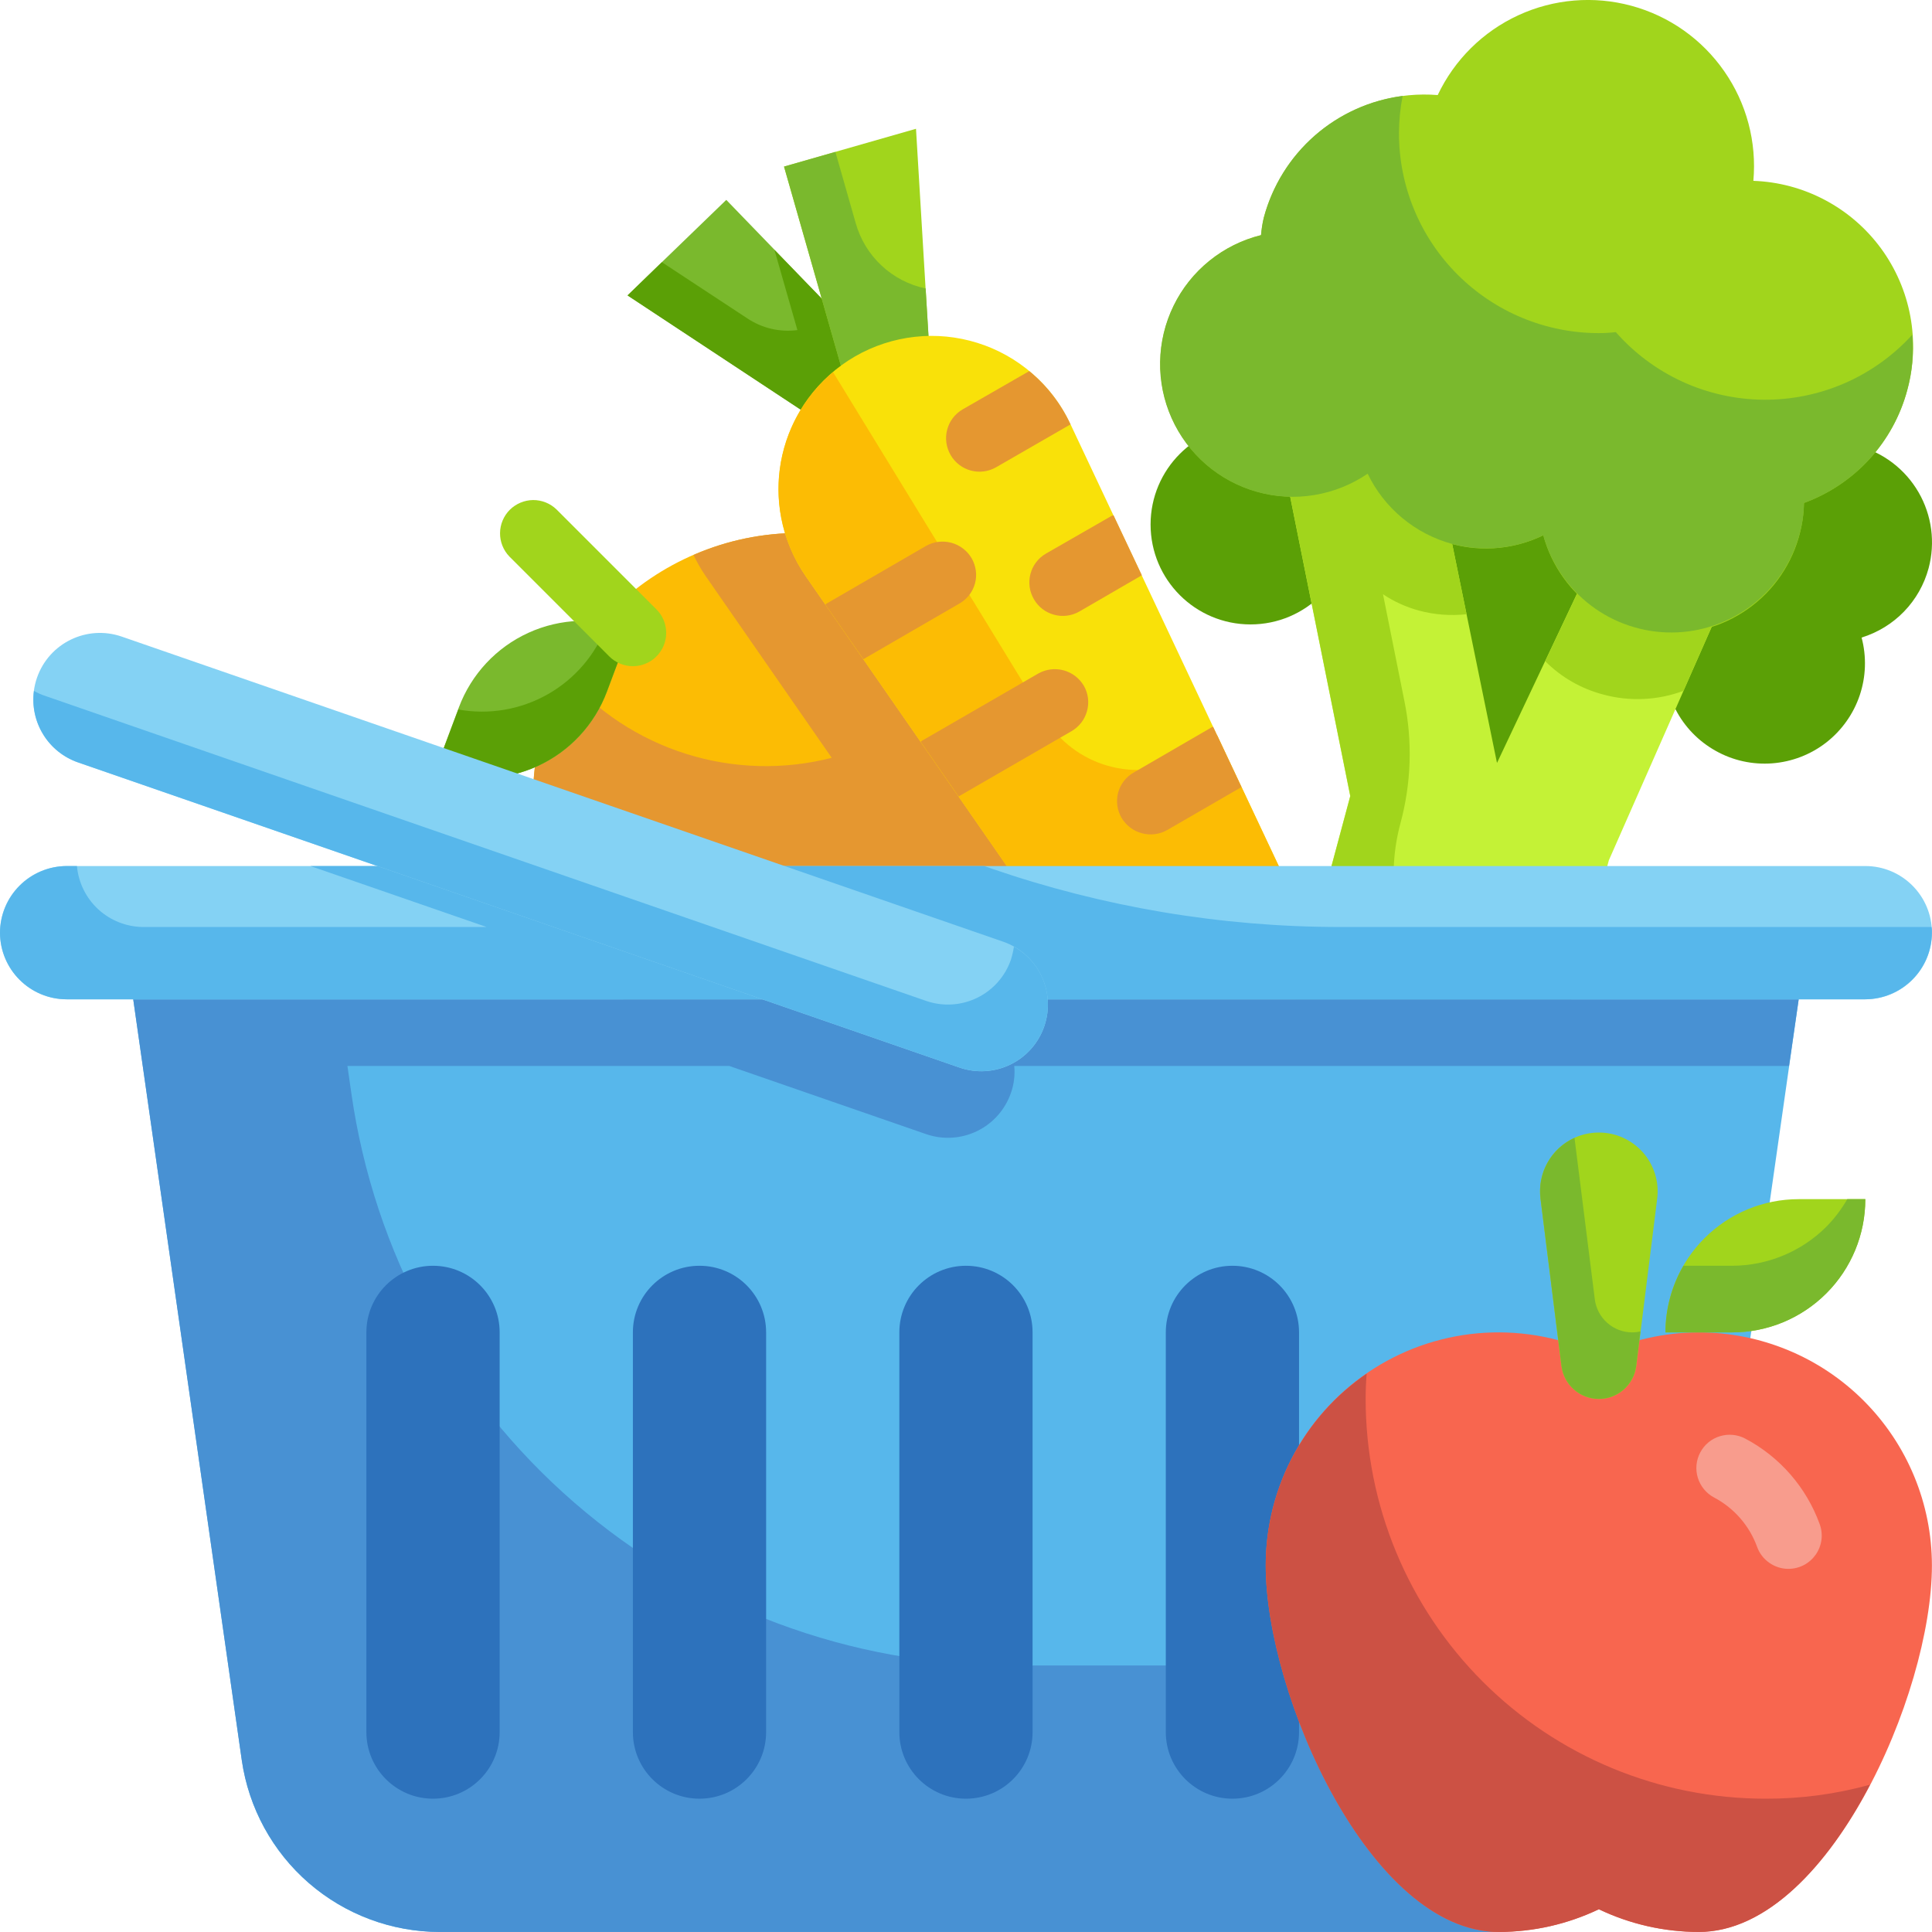 <?xml version="1.0" encoding="utf-8"?>
<svg viewBox="0 0.001 50 49.999" width="50" height="49.999" xmlns="http://www.w3.org/2000/svg">
  <path d="M 20.689 27.587 C 24.497 27.587 27.585 24.499 27.585 20.69 C 27.585 16.882 24.497 13.794 20.689 13.794 C 16.88 13.794 13.793 16.882 13.793 20.69 C 13.793 24.499 16.88 27.587 20.689 27.587 Z" fill="#FCBC04" transform="matrix(1, 0, 0, 1, 0, 3.552713678800501e-15)"/>
  <path d="M 27.585 20.69 C 27.585 22.52 26.858 24.273 25.565 25.567 C 24.272 26.86 22.518 27.587 20.689 27.587 C 18.86 27.587 17.106 26.86 15.812 25.567 C 14.519 24.273 13.793 22.52 13.793 20.69 C 13.79 19.556 14.071 18.438 14.611 17.441 C 15.447 18.411 16.537 19.128 17.759 19.512 C 18.98 19.896 20.285 19.931 21.525 19.613 L 18.266 14.915 C 18.146 14.74 18.039 14.555 17.948 14.363 C 18.812 13.985 19.746 13.791 20.689 13.794 C 22.518 13.794 24.272 14.521 25.565 15.814 C 26.858 17.107 27.585 18.861 27.585 20.69 Z" fill="#E59730" transform="matrix(1, 0, 0, 1, 0, 3.552713678800501e-15)"/>
  <path d="M 11.272 19.923 L 11.875 18.309 C 12.196 17.452 12.843 16.757 13.675 16.378 C 14.507 15.998 15.456 15.966 16.313 16.285 L 15.709 17.9 C 15.389 18.757 14.742 19.452 13.91 19.831 C 13.078 20.21 12.129 20.243 11.272 19.923 Z" fill="#7AB92D" transform="matrix(1, 0, 0, 1, 0, 3.552713678800501e-15)"/>
  <path d="M 16.31 16.285 L 15.706 17.897 C 15.386 18.753 14.741 19.446 13.91 19.827 C 13.08 20.207 12.131 20.241 11.275 19.923 L 11.862 18.363 C 12.657 18.507 13.479 18.366 14.181 17.966 C 14.885 17.566 15.424 16.931 15.706 16.173 L 15.723 16.122 C 15.923 16.163 16.118 16.217 16.31 16.285 Z" fill="#5BA006" transform="matrix(1, 0, 0, 1, 0, 3.552713678800501e-15)"/>
  <path d="M 16.379 17.242 C 16.15 17.242 15.931 17.151 15.769 16.99 L 13.183 14.404 C 13.026 14.241 12.939 14.023 12.941 13.798 C 12.943 13.571 13.034 13.355 13.193 13.195 C 13.354 13.036 13.57 12.945 13.796 12.942 C 14.022 12.941 14.24 13.028 14.402 13.185 L 16.988 15.771 C 17.109 15.891 17.191 16.045 17.224 16.212 C 17.257 16.379 17.241 16.553 17.175 16.71 C 17.11 16.867 16.999 17.002 16.858 17.097 C 16.716 17.191 16.549 17.242 16.379 17.242 Z" fill="#A1D51C" transform="matrix(1, 0, 0, 1, 0, 3.552713678800501e-15)"/>
  <path d="M 22.675 11.892 L 16.241 7.644 L 18.796 5.174 L 23.737 10.284 L 22.675 11.892 Z" fill="#7AB92D" transform="matrix(1, 0, 0, 1, 0, 3.552713678800501e-15)"/>
  <path d="M 23.74 10.286 L 22.671 11.889 L 16.241 7.648 L 17.129 6.786 L 19.344 8.243 C 19.725 8.496 20.184 8.603 20.637 8.544 L 20.042 6.467 L 23.74 10.286 Z" fill="#5BA006" transform="matrix(1, 0, 0, 1, 0, 3.552713678800501e-15)"/>
  <path d="M 24.168 11.03 L 23.706 3.334 L 20.289 4.312 L 22.244 11.146 L 24.168 11.03 Z" fill="#A1D51C" transform="matrix(1, 0, 0, 1, 0, 3.552713678800501e-15)"/>
  <path d="M 24.171 11.027 L 22.24 11.148 L 20.292 4.312 L 21.62 3.932 L 22.146 5.777 C 22.265 6.197 22.496 6.577 22.815 6.875 C 23.134 7.173 23.528 7.377 23.956 7.467 L 24.171 11.027 Z" fill="#7AB92D" transform="matrix(1, 0, 0, 1, 0, 3.552713678800501e-15)"/>
  <path d="M 32.473 27.139 C 31.862 27.492 31.142 27.601 30.453 27.448 C 29.765 27.294 29.161 26.887 28.758 26.307 L 20.853 14.915 C 20.541 14.464 20.327 13.954 20.222 13.417 C 20.117 12.879 20.125 12.325 20.245 11.791 C 20.365 11.256 20.594 10.752 20.918 10.311 C 21.242 9.869 21.654 9.499 22.128 9.225 C 22.603 8.951 23.13 8.778 23.676 8.718 C 24.221 8.657 24.773 8.711 25.296 8.875 C 25.82 9.038 26.304 9.31 26.717 9.67 C 27.131 10.03 27.465 10.473 27.699 10.969 L 33.61 23.51 C 33.91 24.147 33.959 24.874 33.749 25.546 C 33.537 26.218 33.082 26.787 32.473 27.139 Z" fill="#F9E109" transform="matrix(1, 0, 0, 1, 0, 3.552713678800501e-15)"/>
  <path d="M 32.473 27.138 C 31.862 27.491 31.142 27.602 30.454 27.449 C 29.766 27.295 29.16 26.889 28.757 26.311 L 20.853 14.915 C 20.29 14.104 20.051 13.113 20.181 12.136 C 20.312 11.158 20.803 10.264 21.559 9.631 L 27.042 18.587 C 27.412 19.187 27.994 19.627 28.671 19.82 C 29.35 20.013 30.075 19.946 30.706 19.63 C 31.006 19.481 31.275 19.276 31.499 19.027 L 33.611 23.509 C 33.911 24.146 33.96 24.873 33.749 25.545 C 33.538 26.218 33.083 26.786 32.473 27.138 Z" fill="#FCBC04" transform="matrix(1, 0, 0, 1, 0, 3.552713678800501e-15)"/>
  <path d="M 24.827 15.622 L 22.344 17.061 L 21.361 15.648 C 21.379 15.63 21.4 15.616 21.422 15.604 L 23.965 14.13 C 24.164 14.017 24.4 13.988 24.621 14.048 C 24.841 14.107 25.03 14.252 25.146 14.449 C 25.202 14.547 25.239 14.655 25.254 14.767 C 25.27 14.879 25.262 14.993 25.232 15.103 C 25.202 15.211 25.152 15.314 25.082 15.403 C 25.012 15.491 24.926 15.566 24.827 15.622 Z" fill="#E59730" transform="matrix(1, 0, 0, 1, 0, 3.552713678800501e-15)"/>
  <path d="M 24.602 11.777 C 24.546 11.679 24.508 11.571 24.492 11.458 C 24.477 11.346 24.483 11.231 24.513 11.122 C 24.541 11.012 24.591 10.909 24.66 10.819 C 24.729 10.729 24.815 10.653 24.913 10.596 L 26.637 9.605 C 27.088 9.974 27.45 10.439 27.697 10.967 L 27.706 10.984 C 27.701 10.988 27.695 10.992 27.689 10.993 L 25.775 12.096 C 25.577 12.208 25.343 12.238 25.123 12.178 C 24.903 12.118 24.716 11.974 24.602 11.777 Z" fill="#E59730" transform="matrix(1, 0, 0, 1, 0, 3.552713678800501e-15)"/>
  <path d="M 28.051 17.751 C 28.164 17.949 28.193 18.183 28.132 18.403 C 28.073 18.622 27.929 18.809 27.732 18.923 L 24.809 20.613 L 23.827 19.199 C 23.845 19.182 23.865 19.167 23.887 19.156 L 26.87 17.432 C 27.069 17.319 27.305 17.29 27.526 17.349 C 27.747 17.409 27.935 17.553 28.051 17.751 Z" fill="#E59730" transform="matrix(1, 0, 0, 1, 0, 3.552713678800501e-15)"/>
  <path d="M 27.068 14.329 L 28.749 13.363 C 28.775 13.354 28.792 13.337 28.818 13.337 L 29.551 14.889 L 27.93 15.829 C 27.732 15.941 27.498 15.971 27.278 15.91 C 27.058 15.851 26.871 15.707 26.758 15.51 C 26.701 15.411 26.663 15.304 26.647 15.191 C 26.632 15.079 26.639 14.964 26.668 14.854 C 26.696 14.745 26.746 14.642 26.815 14.552 C 26.884 14.461 26.97 14.385 27.068 14.329 Z" fill="#E59730" transform="matrix(1, 0, 0, 1, 0, 3.552713678800501e-15)"/>
  <path d="M 32.128 20.371 L 30.206 21.483 C 30.007 21.596 29.771 21.625 29.551 21.565 C 29.329 21.506 29.141 21.362 29.025 21.165 C 28.968 21.067 28.931 20.958 28.916 20.846 C 28.901 20.734 28.909 20.621 28.938 20.511 C 28.968 20.402 29.02 20.3 29.088 20.211 C 29.158 20.121 29.245 20.047 29.344 19.992 L 31.335 18.837 C 31.352 18.823 31.374 18.815 31.395 18.811 L 32.128 20.371 Z" fill="#E59730" transform="matrix(1, 0, 0, 1, 0, 3.552713678800501e-15)"/>
  <path d="M 38.802 20.503 C 41.183 20.503 43.112 18.573 43.112 16.193 C 43.112 13.812 41.183 11.883 38.802 11.883 C 36.422 11.883 34.492 13.812 34.492 16.193 C 34.492 18.573 36.422 20.503 38.802 20.503 Z" fill="#5BA006" transform="matrix(1, 0, 0, 1, 0, 3.552713678800501e-15)"/>
  <path d="M 32.363 16.161 C 33.792 16.161 34.949 15.004 34.949 13.575 C 34.949 12.147 33.792 10.989 32.363 10.989 C 30.935 10.989 29.777 12.147 29.777 13.575 C 29.777 15.004 30.935 16.161 32.363 16.161 Z" fill="#5BA006" transform="matrix(1, 0, 0, 1, 0, 3.552713678800501e-15)"/>
  <path d="M 49.912 14.707 C 50 14.379 50.022 14.036 49.978 13.699 C 49.933 13.362 49.823 13.037 49.653 12.743 C 49.483 12.449 49.257 12.191 48.987 11.984 C 48.717 11.777 48.409 11.625 48.082 11.537 C 47.753 11.449 47.411 11.428 47.074 11.472 C 46.737 11.517 46.412 11.627 46.118 11.797 C 45.523 12.14 45.09 12.705 44.912 13.368 C 44.8 13.799 44.802 14.252 44.917 14.682 C 44.429 14.829 43.996 15.117 43.671 15.51 C 43.345 15.903 43.142 16.382 43.087 16.889 C 43.033 17.396 43.128 17.907 43.363 18.359 C 43.596 18.813 43.959 19.186 44.404 19.434 C 44.849 19.684 45.358 19.795 45.866 19.756 C 46.374 19.717 46.86 19.53 47.263 19.217 C 47.664 18.904 47.966 18.48 48.129 17.997 C 48.292 17.514 48.309 16.993 48.178 16.501 C 48.595 16.372 48.973 16.141 49.276 15.828 C 49.58 15.514 49.798 15.129 49.912 14.707 Z" fill="#5BA006" transform="matrix(1, 0, 0, 1, 0, 3.552713678800501e-15)"/>
  <path d="M 42.861 11.034 L 38.742 19.746 L 36.81 10.305 L 33.033 11.077 L 34.943 20.602 L 33.181 27.181 L 39.841 28.966 L 41.637 22.265 L 46.192 11.926 L 42.861 11.034 Z" fill="#C4F236" transform="matrix(1, 0, 0, 1, 0, 3.552713678800501e-15)"/>
  <path d="M 39.904 27.656 L 40.171 27.725 L 39.843 28.966 L 33.18 27.182 L 34.947 20.604 L 33.033 11.079 L 36.809 10.303 L 37.955 15.897 C 37.542 15.943 37.124 15.91 36.723 15.803 C 36.392 15.713 36.077 15.571 35.792 15.38 L 36.343 18.13 C 36.56 19.187 36.524 20.279 36.24 21.32 C 35.888 22.645 36.076 24.057 36.763 25.245 C 37.449 26.432 38.579 27.299 39.904 27.656 Z" fill="#A1D51C" transform="matrix(1, 0, 0, 1, 0, 3.552713678800501e-15)"/>
  <path d="M 46.196 11.924 L 43.567 17.88 C 42.902 18.128 42.175 18.161 41.49 17.975 C 40.922 17.826 40.404 17.528 39.99 17.113 L 42.86 11.036 L 46.196 11.924 Z" fill="#A1D51C" transform="matrix(1, 0, 0, 1, 0, 3.552713678800501e-15)"/>
  <path d="M 49.359 10.098 C 49.53 9.474 49.557 8.82 49.439 8.184 C 49.321 7.549 49.061 6.948 48.678 6.426 C 48.295 5.906 47.8 5.478 47.228 5.176 C 46.656 4.873 46.024 4.704 45.377 4.681 C 45.467 3.676 45.2 2.67 44.622 1.843 C 44.046 1.014 43.196 0.415 42.222 0.151 C 41.248 -0.114 40.212 -0.027 39.296 0.395 C 38.379 0.817 37.64 1.549 37.208 2.461 C 36.205 2.381 35.205 2.654 34.383 3.234 C 33.561 3.814 32.968 4.663 32.706 5.635 C 32.674 5.783 32.65 5.933 32.633 6.085 C 32.146 6.207 31.691 6.433 31.301 6.749 C 30.911 7.065 30.594 7.462 30.375 7.914 C 30.155 8.365 30.036 8.86 30.028 9.362 C 30.019 9.864 30.121 10.362 30.325 10.82 C 30.531 11.279 30.833 11.686 31.213 12.016 C 31.592 12.344 32.039 12.586 32.522 12.723 C 33.005 12.861 33.512 12.892 34.008 12.811 C 34.504 12.732 34.976 12.545 35.392 12.263 C 35.585 12.667 35.856 13.03 36.19 13.328 C 36.524 13.627 36.912 13.857 37.336 14.005 C 37.758 14.153 38.206 14.216 38.653 14.19 C 39.1 14.164 39.538 14.05 39.941 13.854 C 40.157 14.653 40.654 15.346 41.34 15.807 C 42.027 16.268 42.856 16.466 43.677 16.364 C 44.497 16.262 45.253 15.867 45.807 15.253 C 46.359 14.638 46.671 13.844 46.686 13.017 C 47.333 12.78 47.914 12.392 48.379 11.884 C 48.845 11.375 49.181 10.763 49.359 10.098 Z" fill="#A1D51C" transform="matrix(1, 0, 0, 1, 0, 3.552713678800501e-15)"/>
  <path d="M 49.489 8.665 C 49.532 9.146 49.488 9.631 49.36 10.096 C 49.182 10.762 48.846 11.375 48.381 11.884 C 47.916 12.392 47.335 12.781 46.688 13.018 C 46.684 13.286 46.647 13.553 46.576 13.811 C 46.383 14.541 45.954 15.187 45.358 15.649 C 44.76 16.111 44.028 16.365 43.273 16.37 C 42.519 16.374 41.783 16.131 41.18 15.676 C 40.578 15.222 40.141 14.581 39.938 13.854 C 39.206 14.21 38.371 14.289 37.585 14.079 C 37.111 13.95 36.67 13.722 36.292 13.408 C 35.914 13.094 35.608 12.702 35.395 12.26 C 34.98 12.543 34.507 12.732 34.011 12.813 C 33.515 12.895 33.006 12.866 32.523 12.729 C 32.038 12.592 31.591 12.35 31.21 12.022 C 30.83 11.692 30.526 11.284 30.321 10.825 C 30.116 10.366 30.014 9.867 30.023 9.364 C 30.032 8.862 30.15 8.367 30.371 7.915 C 30.592 7.462 30.909 7.065 31.3 6.75 C 31.693 6.433 32.149 6.207 32.637 6.088 C 32.646 5.937 32.669 5.787 32.706 5.639 C 32.923 4.815 33.381 4.075 34.021 3.513 C 34.662 2.951 35.455 2.592 36.3 2.484 C 36.238 2.802 36.206 3.126 36.205 3.45 C 36.205 4.821 36.75 6.137 37.721 7.107 C 38.691 8.077 40.006 8.622 41.378 8.622 C 41.525 8.622 41.672 8.613 41.817 8.596 C 42.296 9.14 42.883 9.577 43.541 9.879 C 44.199 10.18 44.914 10.339 45.638 10.346 C 46.362 10.352 47.079 10.206 47.743 9.917 C 48.407 9.627 49.001 9.2 49.489 8.665 Z" fill="#7AB92D" transform="matrix(1, 0, 0, 1, 0, 3.552713678800501e-15)"/>
  <path d="M 38.619 50 L 11.379 50 C 10.134 50 8.931 49.55 7.99 48.735 C 7.05 47.919 6.435 46.792 6.258 45.559 L 3.448 25.863 L 46.55 25.863 L 43.736 45.559 C 43.56 46.791 42.946 47.919 42.006 48.734 C 41.066 49.55 39.864 49.999 38.619 50 Z" fill="#57B7EB" transform="matrix(1, 0, 0, 1, 0, 3.552713678800501e-15)"/>
  <path d="M 18.87 27.587 L 8.991 27.587 L 9.094 28.302 C 9.681 32.411 11.729 36.171 14.865 38.89 C 18.001 41.609 22.012 43.105 26.163 43.103 L 42.929 43.103 C 43.328 43.106 43.724 43.059 44.11 42.965 L 43.74 45.56 C 43.561 46.791 42.945 47.917 42.005 48.732 C 41.065 49.547 39.863 49.997 38.619 50 L 11.379 50 C 10.135 49.997 8.933 49.547 7.993 48.732 C 7.053 47.917 6.438 46.791 6.258 45.56 L 3.448 25.863 L 46.55 25.863 L 46.3 27.587 L 26.249 27.587 C 26.271 27.823 26.242 28.061 26.163 28.285 C 26.014 28.717 25.7 29.072 25.289 29.272 C 24.878 29.473 24.405 29.502 23.973 29.354 L 18.87 27.587 Z" fill="#4891D3" transform="matrix(1, 0, 0, 1, 0, 3.552713678800501e-15)"/>
  <path d="M 48.274 22.414 L 1.724 22.414 C 0.772 22.414 0 23.186 0 24.139 C 0 25.091 0.772 25.863 1.724 25.863 L 48.274 25.863 C 49.226 25.863 49.998 25.091 49.998 24.139 C 49.998 23.186 49.226 22.414 48.274 22.414 Z" fill="#84D2F4" transform="matrix(1, 0, 0, 1, 0, 3.552713678800501e-15)"/>
  <path d="M 26.723 34.483 C 26.723 33.53 25.952 32.759 24.999 32.759 C 24.047 32.759 23.275 33.53 23.275 34.483 L 23.275 44.827 C 23.275 45.78 24.047 46.551 24.999 46.551 C 25.952 46.551 26.723 45.78 26.723 44.827 L 26.723 34.483 Z" fill="#2D72BC" transform="matrix(1, 0, 0, 1, 0, 3.552713678800501e-15)"/>
  <path d="M 33.619 34.483 C 33.619 33.53 32.848 32.759 31.895 32.759 C 30.944 32.759 30.171 33.53 30.171 34.483 L 30.171 44.827 C 30.171 45.78 30.944 46.551 31.895 46.551 C 32.848 46.551 33.619 45.78 33.619 44.827 L 33.619 34.483 Z" fill="#2D72BC" transform="matrix(1, 0, 0, 1, 0, 3.552713678800501e-15)"/>
  <path d="M 12.931 34.483 C 12.931 33.53 12.159 32.759 11.206 32.759 C 10.255 32.759 9.482 33.53 9.482 34.483 L 9.482 44.827 C 9.482 45.78 10.255 46.551 11.206 46.551 C 12.159 46.551 12.931 45.78 12.931 44.827 L 12.931 34.483 Z" fill="#2D72BC" transform="matrix(1, 0, 0, 1, 0, 3.552713678800501e-15)"/>
  <path d="M 19.827 34.483 C 19.827 33.53 19.055 32.759 18.103 32.759 C 17.151 32.759 16.379 33.53 16.379 34.483 L 16.379 44.827 C 16.379 45.78 17.151 46.551 18.103 46.551 C 19.055 46.551 19.827 45.78 19.827 44.827 L 19.827 34.483 Z" fill="#2D72BC" transform="matrix(1, 0, 0, 1, 0, 3.552713678800501e-15)"/>
  <path d="M 49.998 24.139 C 49.995 24.595 49.812 25.032 49.489 25.354 C 49.167 25.676 48.73 25.859 48.274 25.863 L 1.724 25.863 C 1.267 25.861 0.829 25.679 0.507 25.356 C 0.184 25.033 0.002 24.595 0 24.139 C 0.003 23.683 0.186 23.245 0.509 22.923 C 0.832 22.601 1.268 22.418 1.724 22.414 L 1.991 22.414 C 2.03 22.844 2.227 23.243 2.544 23.535 C 2.861 23.826 3.276 23.989 3.707 23.992 L 12.594 23.992 L 8.034 22.414 L 25.473 22.414 L 25.646 22.475 C 28.55 23.476 31.6 23.989 34.671 23.992 L 49.989 23.992 C 49.997 24.04 50 24.089 49.998 24.139 Z" fill="#57B7EB" transform="matrix(1, 0, 0, 1, 0, 3.552713678800501e-15)"/>
  <path d="M 3.15 16.476 C 2.251 16.165 1.269 16.641 0.957 17.541 C 0.646 18.441 1.122 19.423 2.022 19.734 L 24.832 27.63 C 25.732 27.941 26.714 27.464 27.025 26.564 C 27.336 25.664 26.859 24.682 25.959 24.371 L 3.15 16.476 Z" fill="#84D2F4" transform="matrix(1, 0, 0, 1, 0, 3.552713678800501e-15)"/>
  <path d="M 27.025 26.561 C 26.876 26.993 26.562 27.348 26.152 27.548 C 25.74 27.749 25.267 27.778 24.835 27.63 L 2.026 19.734 C 1.65 19.605 1.329 19.351 1.121 19.012 C 0.911 18.674 0.826 18.274 0.879 17.88 C 0.969 17.934 1.065 17.977 1.164 18.009 L 23.973 25.906 C 24.405 26.054 24.878 26.025 25.289 25.824 C 25.7 25.624 26.014 25.269 26.163 24.837 C 26.197 24.726 26.223 24.614 26.24 24.501 C 26.593 24.697 26.864 25.011 27.008 25.388 C 27.151 25.764 27.158 26.18 27.025 26.561 Z" fill="#57B7EB" transform="matrix(1, 0, 0, 1, 0, 3.552713678800501e-15)"/>
  <path d="M 43.964 34.483 C 43.069 34.484 42.185 34.685 41.378 35.072 C 40.459 34.632 39.443 34.434 38.427 34.493 C 37.41 34.553 36.425 34.87 35.564 35.414 C 34.703 35.958 33.993 36.711 33.503 37.604 C 33.012 38.497 32.756 39.498 32.757 40.517 C 32.757 43.85 35.459 50 38.792 50 C 39.687 49.999 40.571 49.797 41.378 49.411 C 42.185 49.797 43.069 49.999 43.964 50 C 47.296 50 49.998 43.85 49.998 40.517 C 49.998 38.916 49.363 37.382 48.231 36.25 C 47.099 35.118 45.565 34.483 43.964 34.483 Z" fill="#F8664F" transform="matrix(1, 0, 0, 1, 0, 3.552713678800501e-15)"/>
  <path d="M 41.378 36.207 C 41.14 36.207 40.91 36.12 40.732 35.962 C 40.554 35.805 40.439 35.588 40.409 35.352 L 39.867 31.022 C 39.841 30.808 39.86 30.59 39.923 30.384 C 39.987 30.178 40.094 29.987 40.236 29.825 C 40.379 29.664 40.555 29.534 40.752 29.445 C 40.948 29.356 41.162 29.311 41.378 29.311 C 41.594 29.311 41.807 29.356 42.003 29.445 C 42.2 29.534 42.376 29.664 42.519 29.825 C 42.662 29.987 42.768 30.178 42.832 30.384 C 42.896 30.59 42.915 30.808 42.888 31.022 L 42.347 35.352 C 42.317 35.588 42.203 35.805 42.024 35.962 C 41.846 36.12 41.616 36.207 41.378 36.207 Z" fill="#A1D51C" transform="matrix(1, 0, 0, 1, 0, 3.552713678800501e-15)"/>
  <path d="M 46.55 31.035 L 48.274 31.035 C 48.274 31.949 47.911 32.826 47.264 33.473 C 46.617 34.12 45.74 34.483 44.826 34.483 L 43.102 34.483 C 43.102 33.568 43.465 32.692 44.112 32.045 C 44.759 31.398 45.635 31.035 46.55 31.035 Z" fill="#A1D51C" transform="matrix(1, 0, 0, 1, 0, 3.552713678800501e-15)"/>
  <path d="M 48.395 46.189 C 47.3 48.293 45.722 50 43.964 50 C 43.069 49.999 42.185 49.799 41.378 49.413 C 40.57 49.799 39.686 49.999 38.792 50 C 35.455 50 32.757 43.853 32.757 40.517 C 32.756 39.54 32.993 38.576 33.448 37.71 C 33.903 36.846 34.562 36.104 35.369 35.552 C 35.352 35.767 35.343 35.983 35.343 36.207 C 35.343 38.951 36.433 41.582 38.373 43.521 C 40.313 45.462 42.945 46.551 45.688 46.551 C 46.602 46.555 47.514 46.433 48.395 46.189 Z" fill="#CC5144" transform="matrix(1, 0, 0, 1, 0, 3.552713678800501e-15)"/>
  <path d="M 42.455 34.457 L 42.343 35.354 C 42.314 35.589 42.199 35.804 42.021 35.961 C 41.843 36.117 41.615 36.204 41.378 36.204 C 41.141 36.204 40.912 36.117 40.735 35.961 C 40.557 35.804 40.442 35.589 40.412 35.354 L 39.869 31.018 C 39.829 30.696 39.892 30.371 40.051 30.088 C 40.209 29.806 40.454 29.581 40.748 29.449 L 41.274 33.63 C 41.304 33.865 41.419 34.081 41.597 34.238 C 41.774 34.395 42.003 34.482 42.24 34.483 C 42.312 34.483 42.384 34.474 42.455 34.457 Z" fill="#7AB92D" transform="matrix(1, 0, 0, 1, 0, 3.552713678800501e-15)"/>
  <path d="M 48.274 31.035 C 48.275 31.487 48.186 31.936 48.013 32.355 C 47.839 32.774 47.586 33.154 47.265 33.474 C 46.945 33.794 46.564 34.048 46.146 34.222 C 45.727 34.395 45.279 34.484 44.826 34.483 L 43.102 34.483 C 43.103 33.877 43.263 33.282 43.567 32.759 L 44.826 32.759 C 45.74 32.757 46.617 32.395 47.265 31.75 C 47.476 31.535 47.658 31.295 47.808 31.035 L 48.274 31.035 Z" fill="#7AB92D" transform="matrix(1, 0, 0, 1, 0, 3.552713678800501e-15)"/>
  <path d="M 46.283 40.603 C 46.107 40.603 45.934 40.548 45.79 40.446 C 45.645 40.346 45.534 40.202 45.474 40.035 C 45.275 39.485 44.877 39.029 44.36 38.756 C 44.159 38.649 44.007 38.466 43.94 38.247 C 43.872 38.029 43.895 37.792 44.002 37.591 C 44.109 37.388 44.291 37.237 44.51 37.17 C 44.729 37.103 44.965 37.125 45.167 37.232 C 46.062 37.705 46.749 38.495 47.094 39.447 C 47.141 39.577 47.157 39.716 47.139 39.854 C 47.12 39.991 47.07 40.122 46.99 40.236 C 46.91 40.349 46.805 40.442 46.682 40.506 C 46.558 40.57 46.422 40.603 46.283 40.603 Z" fill="#F89C8D" transform="matrix(1, 0, 0, 1, 0, 3.552713678800501e-15)"/>
</svg>